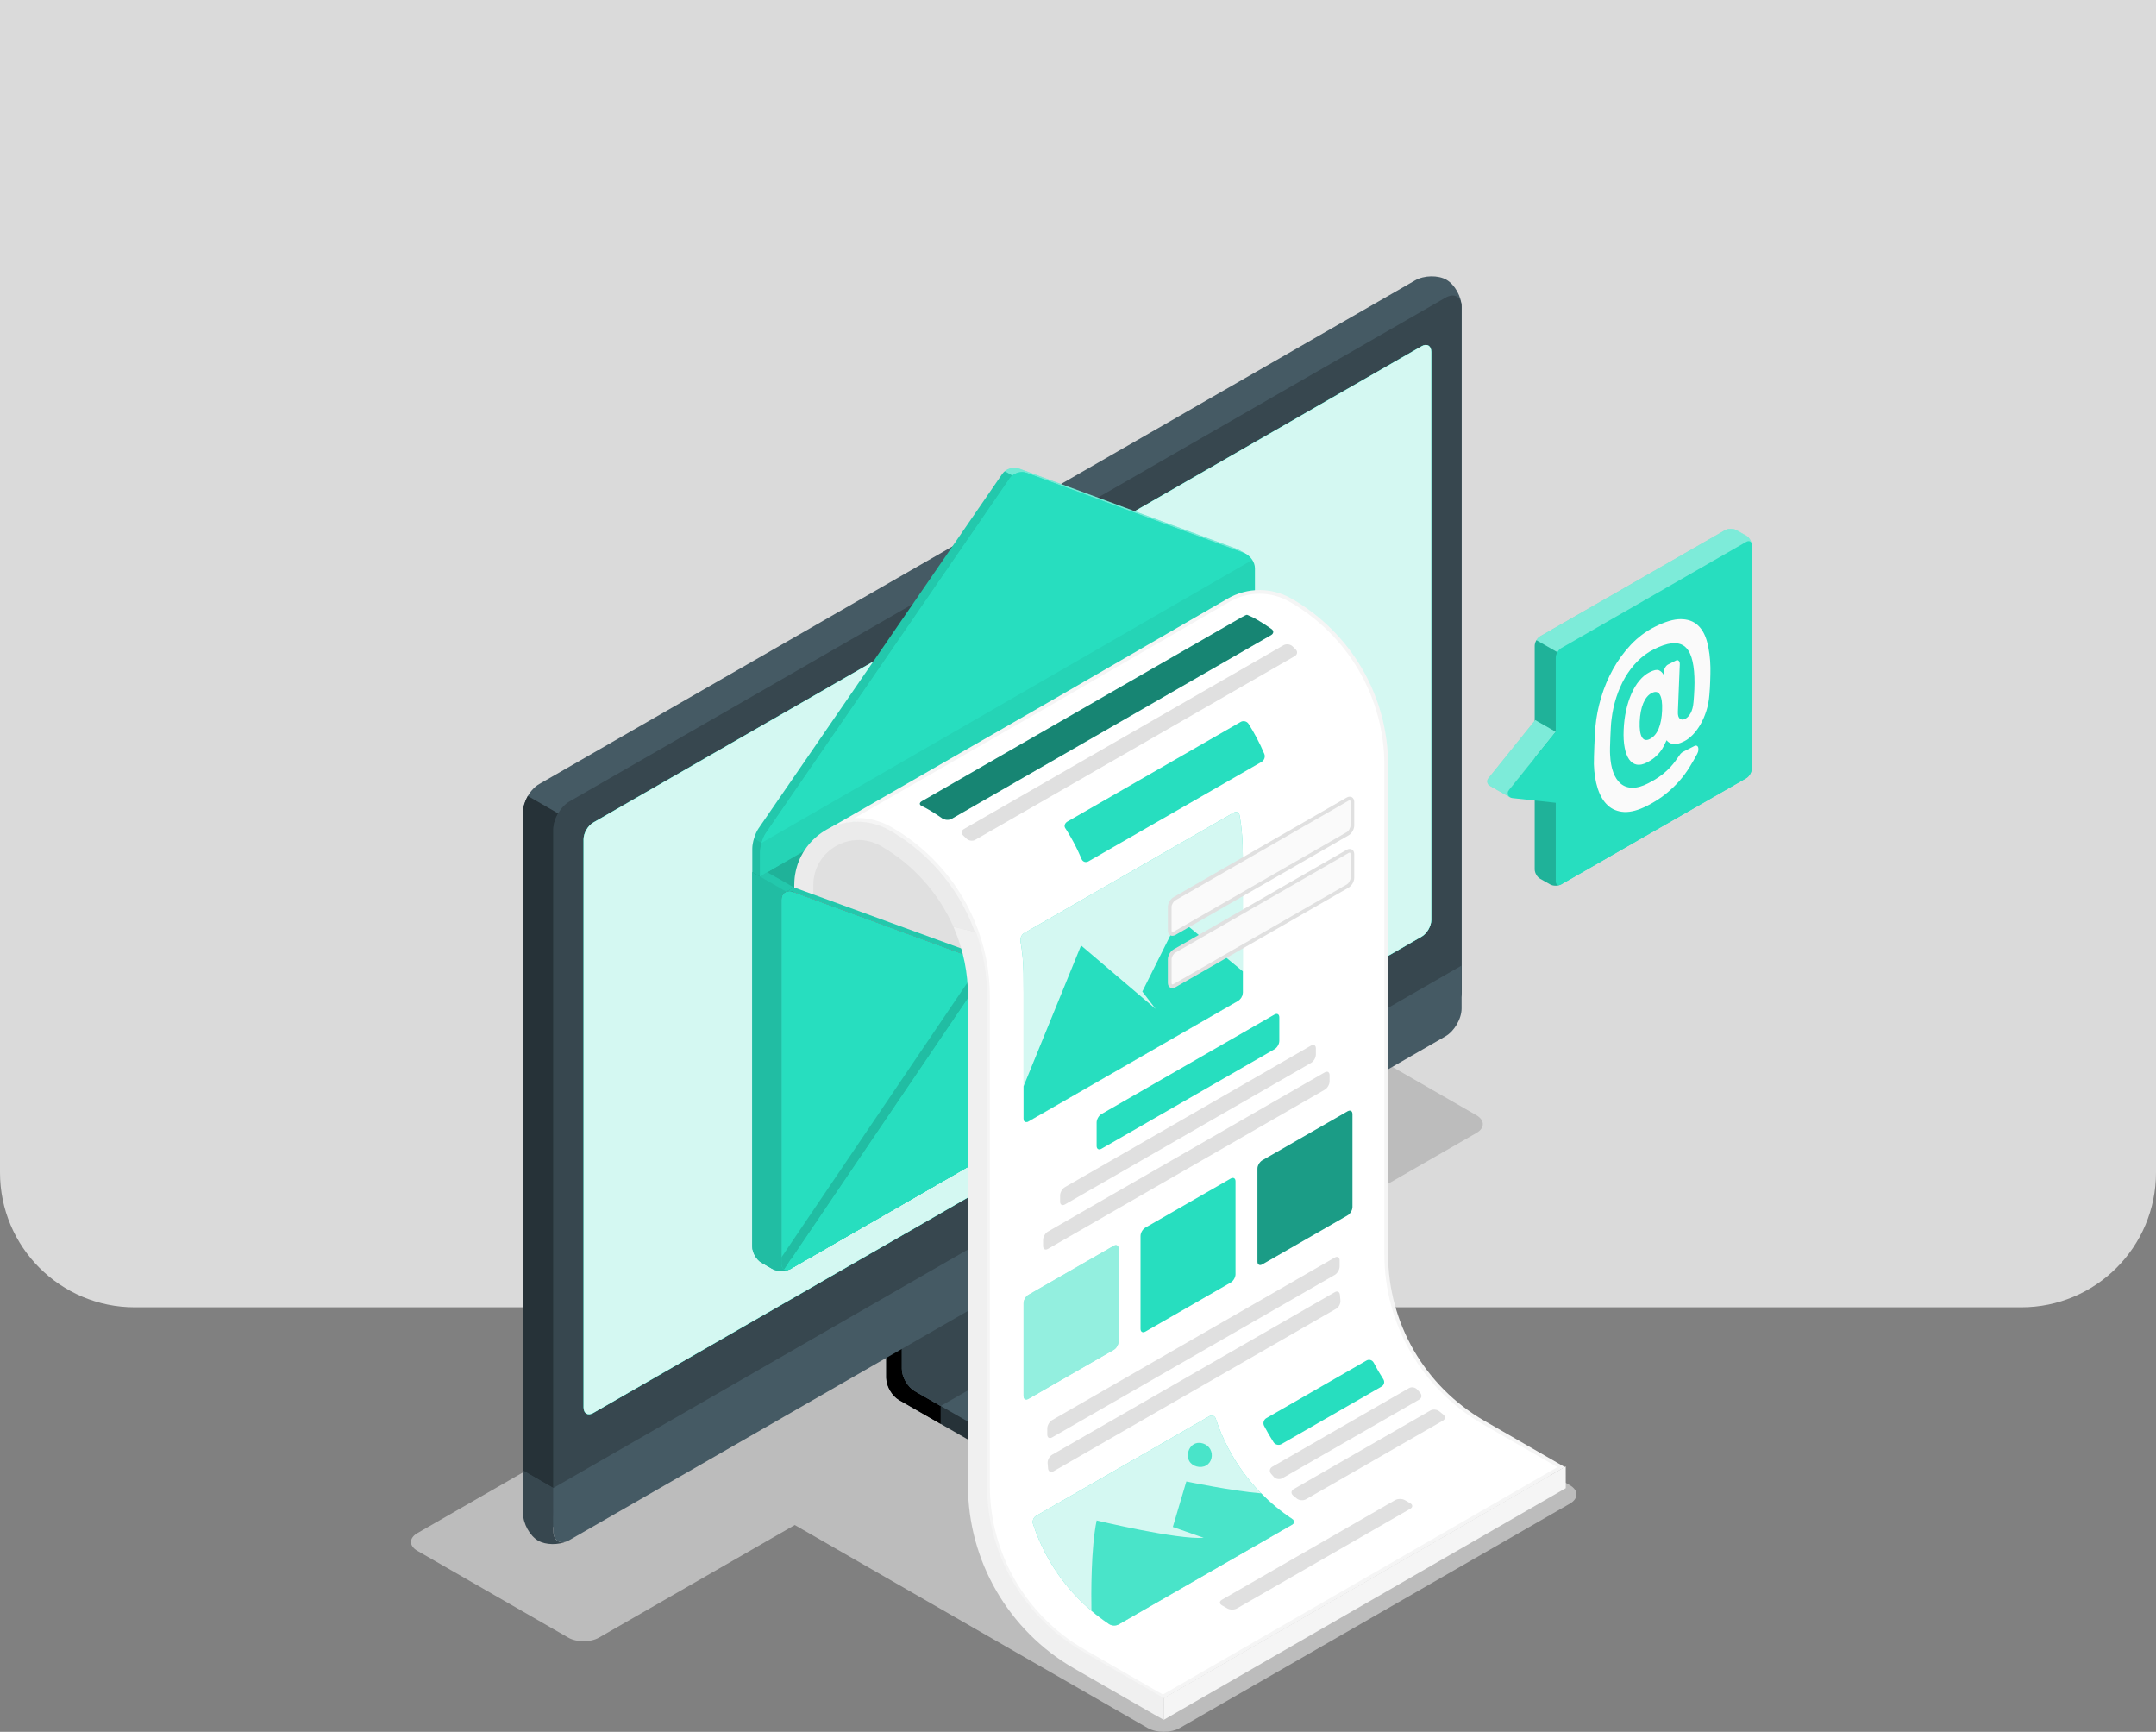 <svg width="320" height="257" viewBox="0 0 320 257" fill="none" xmlns="http://www.w3.org/2000/svg">
<rect x="0" y="0" width="320" height="257" fill="#808080" stroke="none"/>
<path d="M0 0H320V174C320 185.046 311.046 194 300 194H20C8.954 194 0 185.046 0 174V0Z" fill="#DADADA"/>
<g clip-path="url(#clip0_31_2)">
<path d="M170.339 256.429L116.928 225.716C115.612 224.959 115.612 223.73 116.928 222.972L174.818 189.686C176.135 188.928 178.272 188.928 179.589 189.686L233 220.399C234.317 221.156 234.317 222.385 233 223.142L175.11 256.429C173.794 257.187 171.656 257.187 170.339 256.429Z" fill="#BCBCBC"/>
<path d="M84.337 243.015L61.948 230.138C60.686 229.414 60.686 228.234 61.948 227.51L192.177 152.629C193.439 151.905 195.488 151.905 196.75 152.629L219.139 165.501C220.401 166.225 220.401 167.405 219.139 168.129L88.909 243.015C87.648 243.739 85.598 243.739 84.337 243.015Z" fill="#BCBCBC"/>
<path d="M164.814 217.519L184.063 206.436C186.046 205.295 187.037 203.802 187.037 202.305C187.037 200.807 187.049 199.638 187.049 199.638L167.078 188.424C166.02 187.815 165.161 186.333 165.161 185.121V164.672L131.544 184.018V204.466C131.544 205.684 132.404 207.16 133.461 207.769L150.452 217.519C154.413 219.801 160.847 219.801 164.814 217.519Z" fill="#263238"/>
<path d="M139.609 208.647V211.303L133.45 207.764C132.398 207.16 131.539 205.684 131.539 204.461V184.018L137.946 180.336C138.078 181.955 138.221 183.628 138.353 185.263L133.863 187.853V203.133C133.863 204.357 134.717 205.832 135.775 206.436L139.609 208.647Z" fill="black"/>
<path d="M133.858 203.133C133.858 204.351 134.717 205.827 135.775 206.436L150.44 214.847C154.407 217.129 160.842 217.129 164.814 214.847L184.068 203.764C188.035 201.482 188.035 197.784 184.068 195.501L169.392 187.079C168.334 186.47 167.475 184.989 167.475 183.777V168.496L133.858 187.842V203.133Z" fill="#455A64"/>
<path d="M173.298 189.34L169.397 187.096C168.339 186.487 167.48 185.005 167.48 183.793V168.513L133.863 187.858V203.139C133.863 204.357 134.723 205.832 135.781 206.441L139.615 208.647L173.298 189.34Z" fill="#37474F"/>
<path d="M187.043 199.638C187.043 199.638 187.043 200.807 187.043 202.305C187.043 203.802 186.046 205.289 184.068 206.436L164.819 217.513C162.919 218.616 160.45 219.165 157.96 219.209V216.553C160.45 216.52 162.919 215.95 164.819 214.858L184.068 203.769C186.046 202.634 187.043 201.136 187.043 199.638Z" fill="#37474F"/>
<path d="M79.88 226.089C81.119 226.802 83.196 226.764 84.524 226.001C101.051 216.498 198.012 160.749 214.539 151.247C215.861 150.484 216.935 148.635 216.935 147.115V45.559C216.935 44.039 215.927 42.229 214.688 41.516C213.448 40.803 211.371 40.841 210.043 41.603L80.028 116.352C78.706 117.115 77.632 118.964 77.632 120.484V222.045C77.632 223.565 78.64 225.376 79.88 226.089Z" fill="#455A64"/>
<path d="M84.524 226.001L214.539 151.247C215.861 150.484 216.935 148.635 216.935 147.115V45.554C216.935 44.034 215.861 43.414 214.539 44.177L84.524 118.931C83.202 119.694 82.127 121.543 82.127 123.062V224.624C82.127 226.144 83.202 226.758 84.524 226.001Z" fill="#37474F"/>
<path d="M84.171 228.722C82.844 229.304 81.009 229.282 79.88 228.635C78.64 227.916 77.632 226.111 77.632 224.58V218.227L82.122 220.816V227.17C82.122 228.558 83.009 229.183 84.171 228.722Z" fill="#37474F"/>
<path d="M82.122 220.816L82.127 227.164C82.127 228.684 83.202 229.304 84.524 228.541L214.539 153.787C215.861 153.024 216.935 151.175 216.935 149.656V143.286L82.122 220.816Z" fill="#455A64"/>
<path d="M86.617 208.85V124.544C86.617 123.633 87.262 122.519 88.055 122.064L210.996 51.38C211.79 50.925 212.434 51.293 212.434 52.209L212.44 136.515C212.44 137.426 211.795 138.54 211.002 138.995L88.055 209.679C87.262 210.134 86.617 209.766 86.617 208.85Z" fill="#27DEBF"/>
<path d="M86.617 208.85V124.544C86.617 123.633 87.262 122.519 88.055 122.064L210.996 51.38C211.79 50.925 212.434 51.293 212.434 52.209L212.44 136.515C212.44 137.426 211.795 138.54 211.002 138.995L88.055 209.679C87.262 210.134 86.617 209.766 86.617 208.85Z" fill="#27DEBF"/>
<path opacity="0.8" d="M86.617 208.85V124.544C86.617 123.633 87.262 122.519 88.055 122.064L210.996 51.38C211.79 50.925 212.434 51.293 212.434 52.209L212.44 136.515C212.44 137.426 211.795 138.54 211.002 138.995L88.055 209.679C87.262 210.134 86.617 209.766 86.617 208.85Z" fill="white"/>
<path d="M149.526 184.424C148.43 185.055 147.543 186.586 147.543 187.842C147.543 189.098 148.43 189.609 149.526 188.983C150.622 188.352 151.509 186.822 151.509 185.565C151.509 184.303 150.622 183.798 149.526 184.424Z" fill="#27DEBF"/>
<path d="M82.833 120.703C82.403 121.455 82.138 122.3 82.127 123.062V220.816L77.638 218.227V120.478C77.638 119.716 77.913 118.871 78.343 118.119L82.833 120.703Z" fill="#263238"/>
<path d="M111.656 129.427L185.137 87.175L188.079 88.865C188.839 89.304 189.461 90.374 189.461 91.251V145.233C189.461 146.106 188.839 147.181 188.079 147.62L117.364 188.281C116.603 188.72 115.358 188.72 114.598 188.281L113.039 187.387C112.279 186.948 111.656 185.878 111.656 185V129.427Z" fill="#27DEBF"/>
<path opacity="0.2" d="M111.656 129.427L185.137 87.175L188.079 88.865C188.839 89.304 189.461 90.374 189.461 91.251V145.233C189.461 146.106 188.839 147.181 188.079 147.62L117.364 188.281C116.603 188.72 115.358 188.72 114.598 188.281L113.039 187.387C112.279 186.948 111.656 185.878 111.656 185V129.427Z" fill="black"/>
<path d="M184.735 82.429L185.038 82.264L183.897 81.606C183.798 81.551 183.699 81.502 183.594 81.463L151.25 69.53C150.396 69.212 149.283 69.569 148.766 70.315L112.593 122.925C112.075 123.677 111.662 125.021 111.662 125.926C111.662 127.43 111.662 129.421 111.662 129.421L112.786 130.069L185.148 87.169V83.674C185.137 83.257 184.982 82.813 184.735 82.429Z" fill="#27DEBF"/>
<path opacity="0.1" d="M150.264 70.567C150.121 70.677 149.994 70.814 149.889 70.962L113.711 123.573C113.447 123.962 113.204 124.511 113.039 125.076L111.915 124.428C111.998 124.154 112.097 123.885 112.207 123.633C112.213 123.622 112.213 123.616 112.218 123.611C112.268 123.501 112.317 123.397 112.372 123.293C112.383 123.276 112.389 123.26 112.4 123.243C112.461 123.128 112.527 123.018 112.593 122.925L148.766 70.315C148.821 70.232 148.881 70.166 148.947 70.095C149.008 70.035 149.074 69.975 149.14 69.92L150.264 70.567Z" fill="black"/>
<path opacity="0.35" d="M185.021 82.259C184.922 82.198 184.817 82.149 184.713 82.111L152.369 70.172C151.685 69.92 150.837 70.095 150.264 70.567L149.14 69.92C149.719 69.453 150.562 69.272 151.25 69.525L183.589 81.458C183.693 81.496 183.792 81.546 183.892 81.606L185.021 82.259Z" fill="white"/>
<path d="M112.394 123.243C112.455 123.128 112.521 123.024 112.587 122.925C112.521 123.024 112.461 123.128 112.394 123.243Z" fill="#27DEBF"/>
<path d="M148.947 70.095C149.008 70.035 149.074 69.975 149.14 69.92C149.074 69.98 149.008 70.035 148.947 70.095Z" fill="#27DEBF"/>
<path d="M111.91 124.434C111.992 124.16 112.091 123.885 112.202 123.638C112.097 123.885 111.998 124.154 111.91 124.434Z" fill="#27DEBF"/>
<path d="M112.218 123.611C112.268 123.501 112.317 123.397 112.372 123.298C112.317 123.397 112.262 123.501 112.218 123.611Z" fill="#27DEBF"/>
<path opacity="0.2" d="M112.207 123.633C112.213 123.628 112.213 123.617 112.218 123.611C112.213 123.617 112.207 123.628 112.207 123.633Z" fill="black"/>
<path opacity="0.2" d="M112.372 123.298C112.383 123.282 112.389 123.26 112.4 123.243C112.389 123.26 112.378 123.282 112.372 123.298Z" fill="black"/>
<path d="M149.884 70.962L113.711 123.573C113.193 124.324 112.78 125.668 112.78 126.574C112.78 128.077 112.78 130.069 112.78 130.069L186.261 87.817V84.327C186.261 83.416 185.566 82.424 184.713 82.111L152.374 70.177C151.515 69.859 150.402 70.216 149.884 70.962Z" fill="#27DEBF"/>
<path opacity="0.05" d="M186.261 84.327C186.261 83.91 186.112 83.477 185.869 83.098L113.039 125.076C113.039 125.076 113.034 125.081 113.034 125.087C112.879 125.608 112.78 126.14 112.78 126.574C112.78 128.077 112.78 130.069 112.78 130.069L186.261 87.817V84.327Z" fill="black"/>
<path d="M144.248 136.729C145.714 140.18 146.501 143.928 146.501 147.801V149.935L119.055 164.173V164.179H119.049V157.562L119.055 131.347C119.055 130.705 119.127 130.074 119.27 129.465C119.27 129.465 119.27 129.465 119.27 129.46C119.325 129.218 119.397 128.982 119.468 128.746C119.507 128.631 119.551 128.51 119.589 128.395C119.716 128.05 119.876 127.709 120.052 127.386C120.344 126.843 120.702 126.332 121.11 125.871C121.226 125.734 121.352 125.603 121.479 125.476C121.611 125.35 121.743 125.224 121.881 125.103C122.294 124.736 122.746 124.418 123.236 124.132C125.853 122.623 128.982 122.623 131.605 124.132C131.605 124.132 132.09 123.935 132.982 123.595C137.042 126.107 140.342 129.553 142.667 133.553C143.257 134.579 143.785 135.638 144.248 136.729Z" fill="#E0E0E0"/>
<path d="M232.394 220.838L172.73 255.217V251.991L232.388 217.607L232.394 220.838Z" fill="#F5F5F5"/>
<path d="M144.248 136.729C143.785 135.638 143.257 134.579 142.667 133.553C142.232 132.801 141.764 132.071 141.257 131.363C141.119 131.166 140.976 130.968 140.827 130.776C140.695 130.595 140.563 130.42 140.425 130.25C140.309 130.102 140.193 129.953 140.072 129.811C140.034 129.761 139.995 129.712 139.957 129.668C139.808 129.493 139.659 129.317 139.505 129.141C139.439 129.059 139.373 128.982 139.295 128.906C139.18 128.768 139.053 128.631 138.932 128.5C138.656 128.198 138.37 127.901 138.078 127.622C137.913 127.452 137.747 127.287 137.577 127.133C137.527 127.078 137.477 127.035 137.428 126.991C137.274 126.848 137.119 126.705 136.965 126.568C136.783 126.404 136.601 126.245 136.414 126.091C136.26 125.959 136.111 125.833 135.951 125.707C135.88 125.641 135.803 125.581 135.72 125.52C135.544 125.378 135.362 125.24 135.18 125.103C134.949 124.922 134.712 124.752 134.469 124.582C134.227 124.407 133.979 124.236 133.731 124.077C133.483 123.913 133.235 123.754 132.982 123.595C132.932 123.562 132.888 123.534 132.839 123.507C132.624 123.375 132.409 123.249 132.194 123.123C132.001 123.013 131.803 122.909 131.61 122.815C131.269 122.651 130.927 122.508 130.58 122.382C130.194 122.245 129.798 122.135 129.412 122.047C129.28 122.02 129.153 121.992 129.021 121.971C128.492 121.883 127.969 121.839 127.445 121.839C127.302 121.839 127.164 121.844 127.021 121.85C126.812 121.855 126.602 121.872 126.399 121.899C126.283 121.91 126.167 121.927 126.052 121.943C125.98 121.949 125.903 121.96 125.826 121.976C125.738 121.987 125.655 122.003 125.567 122.025C125.556 122.025 125.545 122.025 125.534 122.031C125.407 122.058 125.275 122.091 125.148 122.119C125.049 122.141 124.955 122.168 124.856 122.201C124.806 122.212 124.757 122.228 124.707 122.245C124.603 122.272 124.498 122.305 124.393 122.344C124.112 122.431 123.837 122.541 123.567 122.662C123.402 122.733 123.236 122.815 123.071 122.898C123.022 122.92 122.972 122.942 122.928 122.975C122.84 123.018 122.746 123.068 122.658 123.123C122.57 123.172 122.487 123.232 122.399 123.282C122.085 123.468 121.776 123.688 121.485 123.913C121.473 123.935 121.451 123.94 121.44 123.951C121.292 124.072 121.143 124.193 120.994 124.33C120.994 124.33 120.994 124.33 120.989 124.335C120.884 124.428 120.779 124.527 120.68 124.626C120.62 124.681 120.564 124.741 120.509 124.796C120.239 125.076 119.981 125.383 119.744 125.696C119.644 125.828 119.551 125.959 119.463 126.096C119.352 126.256 119.253 126.415 119.154 126.585C119.154 126.59 119.149 126.596 119.149 126.607C119.049 126.766 118.961 126.93 118.879 127.1C118.763 127.325 118.658 127.55 118.565 127.792C118.521 127.901 118.471 128.017 118.432 128.137C118.41 128.187 118.394 128.242 118.377 128.291C118.317 128.467 118.267 128.642 118.218 128.823C118.168 128.993 118.124 129.174 118.091 129.35C118.091 129.355 118.085 129.366 118.091 129.372C118.063 129.487 118.036 129.608 118.019 129.734C118.008 129.778 118.003 129.827 117.997 129.871C117.981 129.992 117.959 130.107 117.948 130.222C117.931 130.376 117.915 130.535 117.909 130.694C117.893 130.914 117.887 131.128 117.887 131.353L117.876 157.562H120.708L120.713 131.353C120.713 128.933 121.964 126.766 124.068 125.559C126.167 124.352 128.674 124.352 130.778 125.564C135.511 128.28 139.312 132.521 141.516 137.536L144.876 138.331C144.678 137.794 144.469 137.256 144.248 136.729Z" fill="#EBEBEB"/>
<path d="M187.594 145.952C187.572 145.991 187.55 146.024 187.517 146.062L156.897 136.395C154.49 135.33 151.674 136.197 150.281 138.425L117.545 186.882L116.333 187.579L116.322 187.584C115.953 187.787 115.628 187.815 115.386 187.688L149.052 137.744C150.451 135.517 153.272 134.65 155.674 135.709L187.594 145.952Z" fill="#27DEBF"/>
<path opacity="0.4" d="M147.267 143.176L147.344 143.11L117.545 186.876L116.333 187.573L116.322 187.579C115.959 187.782 115.628 187.804 115.386 187.683L146.088 142.474L147.267 143.176Z" fill="white"/>
<path opacity="0.4" d="M187.599 145.952C187.577 145.991 187.555 146.024 187.522 146.062L156.897 136.389C154.495 135.325 151.68 136.192 150.281 138.419L149.069 137.717C150.468 135.5 153.278 134.644 155.68 135.698L187.599 145.952Z" fill="white"/>
<path d="M189.434 90.906H189.428C189.362 90.511 189.153 90.401 188.883 90.587C188.778 90.659 188.657 90.779 188.53 90.95L188.376 91.163L158.159 136.916L153.647 143.176C153.14 143.889 152.027 144.301 151.162 144.103L147.267 143.182L117.534 132.28C117.32 132.23 117.116 132.225 116.928 132.258C116.851 132.274 116.774 132.296 116.703 132.329L117.821 131.682L146.325 142.084L150.077 143.417C150.936 143.62 152.049 143.209 152.561 142.49L157.073 136.236L187.44 90.269C187.539 90.132 187.66 90.033 187.781 89.957L185.153 88.448L186.255 87.817L188.073 88.859C188.74 89.249 189.296 90.11 189.434 90.906Z" fill="#27DEBF"/>
<path opacity="0.4" d="M158.159 136.91L153.647 143.171C153.14 143.884 152.027 144.295 151.162 144.098L147.267 143.176L147.344 143.11L147.532 142.814L150.082 143.417C150.942 143.62 152.055 143.209 152.567 142.49L157.035 136.301L158.159 136.91Z" fill="white"/>
<path opacity="0.1" d="M188.079 88.859L186.261 87.817L185.159 88.448L187.787 89.957L187.792 89.962H187.787C187.654 90.044 187.539 90.148 187.445 90.275L157.079 136.236L157.035 136.296V136.301L158.159 136.91L188.376 91.158L188.53 90.944C188.657 90.774 188.778 90.653 188.883 90.582C189.153 90.395 189.362 90.505 189.428 90.9H189.434C189.296 90.105 188.74 89.243 188.079 88.859Z" fill="black"/>
<path d="M118.14 133.158L111.656 129.427V185C111.656 185.872 112.279 186.948 113.039 187.387L114.598 188.281C115.358 188.72 116.603 188.72 117.364 188.281L118.14 187.831V133.158Z" fill="#27DEBF"/>
<path opacity="0.15" d="M118.14 133.158L111.656 129.427V185C111.656 185.872 112.279 186.948 113.039 187.387L114.598 188.281C115.358 188.72 116.603 188.72 117.364 188.281L118.14 187.831V133.158Z" fill="black"/>
<path d="M188.376 91.163V144.559C188.376 145.009 188.216 145.513 187.946 145.952C187.732 146.314 187.451 146.638 187.137 146.852L187.087 146.885C187.054 146.907 187.026 146.929 186.993 146.945L116.278 187.601L116.267 187.606C116.174 187.661 116.086 187.705 115.997 187.732C115.986 187.656 115.981 187.573 115.981 187.485V133.498C115.981 132.625 116.67 132.077 117.534 132.28L147.267 143.182L151.162 144.103C152.027 144.301 153.14 143.889 153.647 143.176L158.159 136.916L188.376 91.163Z" fill="#455A64"/>
<path d="M189.461 91.251V145.233C189.461 145.689 189.296 146.188 189.032 146.627C188.811 146.989 188.536 147.313 188.222 147.532L188.167 147.56C188.134 147.582 188.112 147.604 188.079 147.62L117.364 188.275L117.353 188.281C116.984 188.489 116.653 188.517 116.411 188.391C116.196 188.281 116.047 188.056 115.997 187.732C115.986 187.655 115.981 187.573 115.981 187.485V133.498C115.981 132.625 116.67 132.077 117.534 132.28L147.267 143.182L151.162 144.103C152.027 144.301 153.14 143.889 153.647 143.176L158.159 136.916L188.376 91.163L188.53 90.95C189.043 90.242 189.461 90.374 189.461 91.251Z" fill="#27DEBF"/>
<path d="M188.079 147.62C188.112 147.604 188.139 147.582 188.167 147.56L188.222 147.527C188.536 147.307 188.811 146.984 189.032 146.627C189.291 146.194 189.456 145.7 189.461 145.255L158.164 136.91L179.126 152.767L188.079 147.62Z" fill="#27DEBF"/>
<path opacity="0.2" d="M188.079 147.62C188.112 147.604 188.139 147.582 188.167 147.56L188.222 147.527C188.536 147.307 188.811 146.984 189.032 146.627C189.291 146.194 189.456 145.7 189.461 145.255L158.164 136.91L179.126 152.767L188.079 147.62Z" fill="black"/>
<path d="M115.981 187.48C115.981 187.935 116.146 188.248 116.411 188.385C116.653 188.511 116.984 188.484 117.353 188.281L117.364 188.275L141.708 174.279L147.267 143.176L115.975 186.586V187.48H115.981Z" fill="#27DEBF"/>
<path opacity="0.15" d="M150.27 138.414L116.411 188.385C116.146 188.248 115.981 187.935 115.981 187.48V186.586L149.058 137.733C149.058 137.728 149.063 137.722 149.069 137.717L150.27 138.414Z" fill="black"/>
<path d="M189.032 146.627C188.811 146.989 188.536 147.313 188.222 147.527L188.167 147.56L117.364 188.275L117.353 188.281C116.984 188.489 116.653 188.517 116.411 188.385L150.275 138.403C151.68 136.17 154.512 135.303 156.93 136.367L189.032 146.627Z" fill="#27DEBF"/>
<path d="M189.032 146.627C188.817 146.989 188.536 147.313 188.222 147.527L188.172 147.56L117.364 188.275L117.353 188.281C116.989 188.484 116.658 188.511 116.411 188.385L117.353 186.893L186.938 146.874L186.993 146.841C187.274 146.644 187.528 146.364 187.726 146.051L189.032 146.627Z" fill="#27DEBF"/>
<path opacity="0.15" d="M111.915 124.428L113.039 125.076C112.879 125.603 112.78 126.14 112.78 126.579C112.78 128.083 112.78 130.069 112.78 130.069L111.656 129.421C111.656 129.421 111.656 127.43 111.656 125.926C111.656 125.493 111.755 124.955 111.915 124.428Z" fill="black"/>
<path d="M117.826 131.682L116.703 132.329L115.568 131.676L112.775 130.074L113.86 129.432L117.826 131.682Z" fill="#27DEBF"/>
<path opacity="0.1" d="M117.876 131.704L113.865 129.432L112.78 130.074L115.573 131.676L116.708 132.329L116.719 132.324C116.785 132.296 116.857 132.274 116.934 132.258C117.121 132.225 117.325 132.23 117.54 132.28L119.799 133.108L145.752 142.622L146.16 142.024L117.876 131.704Z" fill="black"/>
<path d="M160.809 245.001C152.071 239.981 146.639 230.615 146.639 220.564V147.905C146.639 144.043 145.873 140.285 144.369 136.729C143.907 135.637 143.367 134.557 142.772 133.52C140.238 129.152 136.579 125.509 132.194 122.991C130.668 122.113 129.021 121.663 127.302 121.663C126.707 121.663 126.112 121.718 125.523 121.828L130.178 119.156L156.39 104.084L182.255 89.117L182.338 89.068C183.748 88.256 185.346 87.828 186.96 87.828C188.58 87.828 190.134 88.25 191.577 89.079C195.874 91.548 199.466 95.119 201.951 99.41C204.435 103.695 205.746 108.572 205.746 113.521V186.174C205.746 196.418 211.283 205.964 220.191 211.094L231.7 217.716L172.593 251.782L160.809 245.001Z" fill="white"/>
<path d="M186.96 87.559V88.108C188.53 88.108 190.04 88.513 191.439 89.32C195.698 91.767 199.251 95.306 201.714 99.552C204.171 103.794 205.471 108.627 205.471 113.527V186.174C205.471 196.516 211.057 206.156 220.053 211.33L231.154 217.716L172.598 251.464L160.952 244.765C152.297 239.794 146.92 230.522 146.92 220.564V147.905C146.92 144.01 146.149 140.213 144.628 136.625C144.16 135.522 143.62 134.436 143.014 133.383C140.452 128.971 136.761 125.301 132.337 122.755C130.767 121.85 129.076 121.394 127.308 121.394C127.148 121.394 126.983 121.4 126.823 121.405L130.316 119.397L156.528 104.326L182.404 89.353L182.465 89.315C183.837 88.525 185.39 88.108 186.955 88.108V87.559M186.96 87.559C185.269 87.559 183.627 88.014 182.195 88.837L182.118 88.887L156.252 103.848L130.04 118.92L122.939 123.002C124.278 122.316 125.771 121.943 127.308 121.943C128.894 121.943 130.525 122.349 132.062 123.232C136.491 125.778 140.067 129.399 142.535 133.657C143.13 134.688 143.659 135.742 144.121 136.839C145.581 140.29 146.369 144.037 146.369 147.905V220.564C146.369 230.741 151.823 240.151 160.676 245.237L172.598 252.095L232.256 217.711L220.334 210.853C211.481 205.761 206.027 196.352 206.027 186.174V113.521C206.027 108.435 204.667 103.536 202.193 99.273C199.719 95.01 196.144 91.383 191.72 88.843C190.178 87.959 188.547 87.559 186.96 87.559Z" fill="#F5F5F5"/>
<path d="M172.73 251.991L160.809 245.133C151.955 240.047 146.501 230.637 146.501 220.46V147.801C146.501 144.52 145.934 141.327 144.871 138.331L141.51 137.536C141.571 137.673 141.631 137.816 141.686 137.953C143.003 141.102 143.67 144.411 143.67 147.801V220.46C143.67 231.603 149.691 241.994 159.387 247.574L171.331 254.438L172.725 255.217L172.73 251.991Z" fill="#F0F0F0"/>
<path d="M161.547 127.825L187.247 113.06C187.643 112.835 187.831 112.303 187.654 111.886C187.302 111.047 186.911 110.218 186.481 109.417C186.117 108.731 185.726 108.062 185.308 107.409C185.06 107.025 184.531 106.904 184.14 107.135L158.44 121.91C158.043 122.135 157.894 122.574 158.104 122.887C158.225 123.079 158.346 123.265 158.467 123.457C159.068 124.439 159.613 125.449 160.092 126.491C160.241 126.815 160.39 127.144 160.528 127.479C160.698 127.891 161.15 128.055 161.547 127.825Z" fill="#27DEBF"/>
<path d="M144.749 124.631L192.172 97.369C192.569 97.144 192.635 96.689 192.31 96.37C192.15 96.211 191.99 96.052 191.825 95.898C191.494 95.586 190.899 95.525 190.503 95.75L143.075 123.018C142.678 123.243 142.634 123.677 142.965 123.99C143.13 124.143 143.29 124.297 143.449 124.456C143.78 124.774 144.353 124.856 144.749 124.631Z" fill="#E0E0E0"/>
<path d="M139.846 121.433C139.543 121.219 139.24 121.01 138.926 120.813C138.458 120.506 137.979 120.22 137.488 119.946C137.263 119.82 137.037 119.705 136.811 119.6C136.431 119.425 136.431 119.123 136.822 118.898L184.272 91.613C184.668 91.388 185.032 91.218 185.087 91.24C185.12 91.251 185.153 91.268 185.186 91.279C185.649 91.465 186.106 91.69 186.558 91.954C187.302 92.387 188.018 92.848 188.712 93.342C189.081 93.605 189.059 94.011 188.663 94.242L141.235 121.515C140.832 121.735 140.221 121.691 139.846 121.433Z" fill="#27DEBF"/>
<path opacity="0.4" d="M139.846 121.433C139.543 121.219 139.24 121.01 138.926 120.813C138.458 120.506 137.979 120.22 137.488 119.946C137.263 119.82 137.037 119.705 136.811 119.6C136.431 119.425 136.431 119.123 136.822 118.898L184.272 91.613C184.668 91.388 185.032 91.218 185.087 91.24C185.12 91.251 185.153 91.268 185.186 91.279C185.649 91.465 186.106 91.69 186.558 91.954C187.302 92.387 188.018 92.848 188.712 93.342C189.081 93.605 189.059 94.011 188.663 94.242L141.235 121.515C140.832 121.735 140.221 121.691 139.846 121.433Z" fill="black"/>
<path d="M184.459 147.296V126.991C184.459 126.332 184.426 124.615 184.354 123.973C184.283 122.969 184.156 121.971 183.98 120.988C183.897 120.539 183.5 120.363 183.109 120.593L152.021 138.463C151.625 138.688 151.382 139.237 151.465 139.681C151.74 141.223 151.895 142.797 151.911 144.4C151.922 144.493 151.928 147.253 151.928 147.346V166.006C151.928 166.461 152.247 166.642 152.644 166.417L183.754 148.531C184.14 148.3 184.459 147.746 184.459 147.296Z" fill="#27DEBF"/>
<path opacity="0.8" d="M184.459 147.296V126.991C184.459 126.332 184.426 124.615 184.354 123.973C184.283 122.969 184.156 121.971 183.98 120.988C183.897 120.539 183.5 120.363 183.109 120.593L152.021 138.463C151.625 138.688 151.382 139.237 151.465 139.681C151.74 141.223 151.895 142.797 151.911 144.4C151.922 144.493 151.928 147.253 151.928 147.346V166.006C151.928 166.461 152.247 166.642 152.644 166.417L183.754 148.531C184.14 148.3 184.459 147.746 184.459 147.296Z" fill="white"/>
<path d="M174.961 136.301L169.546 147.143L171.518 149.716L160.456 140.307L151.922 161.199V166C151.922 166.455 152.242 166.637 152.638 166.412L183.748 148.525C184.145 148.3 184.465 147.746 184.465 147.291V144.147L174.961 136.301Z" fill="#27DEBF"/>
<path d="M163.48 165.325L189.164 150.555C189.561 150.33 189.88 150.512 189.88 150.967V154.467C189.88 154.923 189.561 155.477 189.164 155.702L163.48 170.472C163.084 170.697 162.764 170.516 162.764 170.06V166.56C162.77 166.104 163.089 165.55 163.48 165.325Z" fill="#27DEBF"/>
<path d="M158.06 176.167L194.59 155.159C194.987 154.934 195.307 155.115 195.307 155.57V156.497C195.307 156.953 194.987 157.507 194.59 157.732L158.06 178.74C157.663 178.965 157.343 178.784 157.343 178.328V177.401C157.343 176.946 157.663 176.392 158.06 176.167Z" fill="#E0E0E0"/>
<path d="M155.536 182.761L196.623 159.136C197.02 158.911 197.339 159.093 197.339 159.548V160.475C197.339 160.93 197.02 161.485 196.623 161.71L155.536 185.335C155.14 185.56 154.82 185.379 154.82 184.923V183.996C154.82 183.541 155.14 182.986 155.536 182.761Z" fill="#E0E0E0"/>
<path d="M152.638 192.154L165.304 184.874C165.701 184.649 166.02 184.83 166.02 185.285V199.073C166.02 199.528 165.701 200.083 165.304 200.307L152.638 207.588C152.242 207.813 151.922 207.632 151.922 207.177V193.389C151.922 192.934 152.247 192.379 152.638 192.154Z" fill="#27DEBF"/>
<path opacity="0.5" d="M152.638 192.154L165.304 184.874C165.701 184.649 166.02 184.83 166.02 185.285V199.073C166.02 199.528 165.701 200.083 165.304 200.307L152.638 207.588C152.242 207.813 151.922 207.632 151.922 207.177V193.389C151.922 192.934 152.247 192.379 152.638 192.154Z" fill="white"/>
<path d="M169.998 182.174L182.663 174.894C183.06 174.669 183.379 174.85 183.379 175.305V189.093C183.379 189.548 183.06 190.103 182.663 190.327L169.998 197.608C169.601 197.833 169.281 197.652 169.281 197.197V183.409C169.281 182.954 169.601 182.399 169.998 182.174Z" fill="#27DEBF"/>
<path d="M187.351 172.194L200.017 164.914C200.414 164.689 200.733 164.87 200.733 165.325V179.113C200.733 179.568 200.414 180.122 200.017 180.347L187.351 187.628C186.955 187.853 186.635 187.672 186.635 187.217V173.429C186.635 172.973 186.955 172.425 187.351 172.194Z" fill="#27DEBF"/>
<path opacity="0.3" d="M187.351 172.194L200.017 164.914C200.414 164.689 200.733 164.87 200.733 165.325V179.113C200.733 179.568 200.414 180.122 200.017 180.347L187.351 187.628C186.955 187.853 186.635 187.672 186.635 187.217V173.429C186.635 172.973 186.955 172.425 187.351 172.194Z" fill="black"/>
<path d="M198.116 189.186L156.159 213.305C155.762 213.53 155.443 213.349 155.443 212.894V211.972C155.443 211.517 155.762 210.962 156.159 210.737L198.116 186.613C198.513 186.388 198.832 186.569 198.832 187.025V187.952C198.832 188.402 198.507 188.956 198.116 189.186Z" fill="#E0E0E0"/>
<path d="M156.363 218.336L198.326 194.206C198.722 193.981 198.992 193.427 198.948 192.977C198.92 192.709 198.898 192.44 198.876 192.165C198.843 191.71 198.513 191.529 198.116 191.754L156.17 215.873C155.773 216.098 155.465 216.652 155.492 217.107C155.509 217.382 155.531 217.656 155.558 217.925C155.602 218.38 155.971 218.561 156.363 218.336Z" fill="#E0E0E0"/>
<path d="M179.49 210.167L153.795 224.942C153.399 225.167 153.184 225.71 153.322 226.138C155.288 232.157 159.238 237.429 164.632 241.018C165.012 241.27 165.646 241.281 166.042 241.051L191.759 226.264C192.155 226.039 192.161 225.661 191.781 225.408C186.376 221.826 182.421 216.553 180.448 210.54C180.311 210.112 179.887 209.942 179.49 210.167Z" fill="#27DEBF"/>
<path opacity="0.8" d="M179.49 210.167L153.795 224.942C153.399 225.167 153.184 225.71 153.322 226.138C155.288 232.157 159.238 237.429 164.632 241.018C165.012 241.27 165.646 241.281 166.042 241.051L191.759 226.264C192.155 226.039 192.161 225.661 191.781 225.408C186.376 221.826 182.421 216.553 180.448 210.54C180.311 210.112 179.887 209.942 179.49 210.167Z" fill="white"/>
<path opacity="0.8" d="M191.781 225.414C190.1 224.3 188.563 223.022 187.181 221.612C182.895 221.261 176.08 219.845 176.08 219.845L174.074 226.599L178.664 228.207C174.769 228.514 162.77 225.633 162.77 225.633C161.91 229.715 161.949 236.716 161.993 239.021C162.83 239.734 163.712 240.403 164.637 241.018C165.017 241.27 165.651 241.281 166.048 241.051L191.764 226.264C192.155 226.045 192.161 225.666 191.781 225.414Z" fill="#27DEBF"/>
<path opacity="0.8" d="M176.515 216.816C176.978 217.639 178.212 217.947 179.033 217.469C179.848 216.998 180.079 215.9 179.644 215.083C179.209 214.265 178.046 213.837 177.204 214.309C176.355 214.786 176.058 215.999 176.515 216.816Z" fill="#27DEBF"/>
<path d="M190.205 214.298L205.052 205.761C205.449 205.536 205.559 205.048 205.311 204.664C204.799 203.874 204.331 203.062 203.895 202.228C203.686 201.822 203.207 201.674 202.81 201.904L187.963 210.441C187.566 210.666 187.407 211.187 187.616 211.588C188.046 212.422 188.519 213.234 189.026 214.024C189.28 214.408 189.809 214.523 190.205 214.298Z" fill="#27DEBF"/>
<path d="M190.343 219.362L210.627 207.703C211.024 207.478 211.085 207.028 210.782 206.688C210.638 206.529 210.501 206.376 210.363 206.216C210.065 205.871 209.515 205.767 209.118 205.997L188.839 217.661C188.442 217.886 188.354 218.358 188.652 218.704C188.789 218.863 188.927 219.022 189.065 219.176C189.373 219.51 189.952 219.593 190.343 219.362Z" fill="#E0E0E0"/>
<path d="M191.924 221.93C192.111 222.084 192.299 222.237 192.486 222.391C192.844 222.676 193.461 222.709 193.852 222.484L214.148 210.825C214.544 210.6 214.566 210.194 214.208 209.909C214.015 209.755 213.823 209.602 213.635 209.443C213.288 209.152 212.688 209.086 212.297 209.316L192.012 220.981C191.621 221.206 191.577 221.634 191.924 221.93Z" fill="#E0E0E0"/>
<path d="M181.357 237.397L207.074 222.61C207.471 222.385 208.11 222.385 208.506 222.61L209.311 223.077C209.707 223.302 209.707 223.675 209.311 223.9L183.594 238.686C183.197 238.911 182.558 238.911 182.162 238.686L181.357 238.22C180.966 237.995 180.966 237.627 181.357 237.397Z" fill="#E0E0E0"/>
<path d="M174.328 133.361L200.011 118.585C200.408 118.36 200.728 118.541 200.728 118.997V122.497C200.728 122.953 200.408 123.507 200.011 123.732L174.328 138.501C173.931 138.726 173.612 138.545 173.612 138.09V134.595C173.612 134.14 173.937 133.586 174.328 133.361Z" fill="#FAFAFA"/>
<path d="M174.008 138.875C173.893 138.875 173.782 138.847 173.683 138.792C173.463 138.666 173.336 138.408 173.336 138.095V134.601C173.336 134.052 173.711 133.404 174.19 133.13L199.874 118.355C200.149 118.196 200.435 118.179 200.656 118.305C200.876 118.432 201.003 118.69 201.003 119.002V122.503C201.003 123.051 200.628 123.699 200.149 123.973L174.466 138.743C174.311 138.825 174.157 138.875 174.008 138.875ZM174.466 133.597C174.157 133.772 173.887 134.238 173.887 134.595V138.09C173.887 138.227 173.926 138.293 173.959 138.315C173.992 138.331 174.074 138.331 174.19 138.266L199.874 123.496C200.182 123.32 200.452 122.854 200.452 122.497V118.997C200.452 118.86 200.413 118.794 200.38 118.772C200.347 118.755 200.265 118.755 200.149 118.821L174.466 133.597Z" fill="#E0E0E0"/>
<path d="M174.328 141.119L200.011 126.343C200.408 126.118 200.728 126.299 200.728 126.755V130.255C200.728 130.711 200.408 131.265 200.011 131.49L174.328 146.259C173.931 146.484 173.612 146.303 173.612 145.848V142.353C173.612 141.903 173.937 141.349 174.328 141.119Z" fill="#FAFAFA"/>
<path d="M174.008 146.633C173.893 146.633 173.782 146.605 173.683 146.55C173.463 146.424 173.336 146.166 173.336 145.853V142.359C173.336 141.81 173.711 141.162 174.19 140.888L199.874 126.113C200.149 125.954 200.435 125.937 200.656 126.063C200.876 126.19 201.003 126.448 201.003 126.76V130.261C201.003 130.809 200.628 131.457 200.149 131.731L174.466 146.501C174.311 146.589 174.157 146.633 174.008 146.633ZM200.336 126.524C200.292 126.524 200.232 126.541 200.155 126.585L174.471 141.36C174.163 141.536 173.893 142.002 173.893 142.359V145.853C173.893 145.991 173.931 146.056 173.964 146.078C173.997 146.095 174.08 146.095 174.196 146.029L199.879 131.259C200.188 131.084 200.458 130.617 200.458 130.261V126.76C200.458 126.623 200.419 126.557 200.386 126.535C200.375 126.524 200.358 126.524 200.336 126.524Z" fill="#E0E0E0"/>
<path d="M256.066 78.66L228.598 94.423C228.152 94.68 227.788 95.306 227.788 95.822V129.015C227.788 129.531 228.152 130.156 228.604 130.409L230.086 131.243C230.537 131.495 231.264 131.495 231.716 131.237L259.185 115.474C259.631 115.217 259.994 114.591 259.994 114.075V80.882C259.994 80.366 259.631 79.741 259.179 79.488L257.697 78.654C257.245 78.402 256.518 78.402 256.066 78.66Z" fill="#27DEBF"/>
<path d="M230.906 130.776V97.583C230.906 97.067 231.27 96.442 231.716 96.184L259.185 80.421C259.631 80.163 259.994 80.371 259.994 80.887V114.081C259.994 114.597 259.631 115.222 259.185 115.48L231.716 131.243C231.27 131.501 230.906 131.292 230.906 130.776Z" fill="#27DEBF"/>
<path opacity="0.2" d="M231.722 131.243C231.286 131.495 230.499 131.501 230.091 131.254L228.609 130.414C228.157 130.162 227.788 129.542 227.788 129.026V95.827C227.788 95.558 227.887 95.262 228.047 94.999L231.149 96.782C231 97.034 230.906 97.319 230.906 97.577V130.771C230.906 131.248 231.242 131.523 231.722 131.243Z" fill="black"/>
<path opacity="0.4" d="M259.989 80.734C259.923 80.328 259.592 80.18 259.185 80.41L231.722 96.178C231.496 96.31 231.292 96.529 231.149 96.782L228.047 94.999C228.196 94.757 228.389 94.549 228.609 94.423L256.077 78.654C256.524 78.396 257.251 78.391 257.708 78.649L259.19 79.483C259.592 79.719 259.928 80.251 259.989 80.734Z" fill="white"/>
<path d="M224.136 118.327C223.623 118.026 221.232 116.676 221.106 116.605C220.731 116.374 220.593 115.826 220.946 115.453L227.86 106.861L230.906 108.6L223.998 117.192C223.662 117.554 223.794 118.081 224.136 118.327Z" fill="#27DEBF"/>
<path opacity="0.4" d="M224.136 118.327C223.623 118.026 221.232 116.676 221.106 116.605C220.731 116.374 220.593 115.826 220.946 115.453L227.86 106.861L230.906 108.6L223.998 117.192C223.662 117.554 223.794 118.081 224.136 118.327Z" fill="white"/>
<path d="M230.906 108.6L223.992 117.192C223.524 117.691 223.866 118.377 224.455 118.432L230.901 119.128L232.879 113.708L230.906 108.6Z" fill="#27DEBF"/>
<path d="M253.714 103.097C253.648 103.947 253.499 104.743 253.262 105.489C253.025 106.235 252.733 106.904 252.392 107.497C252.05 108.09 251.67 108.6 251.257 109.028C250.838 109.456 250.42 109.774 249.995 109.993C249.241 110.377 248.662 110.515 248.26 110.41C247.858 110.306 247.555 110.12 247.362 109.851C247.23 110.131 247.098 110.416 246.949 110.707C246.806 110.997 246.624 111.283 246.403 111.568C246.183 111.853 245.913 112.128 245.594 112.402C245.274 112.671 244.877 112.929 244.409 113.165C243.853 113.45 243.351 113.549 242.911 113.461C242.47 113.373 242.101 113.115 241.798 112.687C241.495 112.259 241.274 111.678 241.137 110.943C240.994 110.207 240.944 109.335 240.988 108.325C241.027 107.316 241.148 106.356 241.346 105.445C241.544 104.534 241.809 103.711 242.134 102.965C242.459 102.219 242.85 101.566 243.313 101.012C243.77 100.458 244.282 100.035 244.839 99.75C245.456 99.437 245.913 99.338 246.205 99.459C246.497 99.58 246.734 99.799 246.91 100.118L246.921 99.821C246.932 99.58 246.998 99.344 247.125 99.103C247.252 98.867 247.401 98.702 247.566 98.62L248.745 98.022C248.91 97.939 249.053 97.95 249.164 98.066C249.274 98.181 249.329 98.356 249.318 98.598L249.037 105.615C249.015 106.142 249.114 106.487 249.34 106.658C249.56 106.822 249.825 106.833 250.128 106.674C250.431 106.52 250.695 106.241 250.926 105.829C251.158 105.423 251.301 104.858 251.362 104.139C251.417 103.53 251.455 102.905 251.483 102.252C251.51 101.604 251.51 101.006 251.488 100.458C251.444 99.295 251.301 98.329 251.053 97.55C250.805 96.771 250.436 96.211 249.957 95.865C249.478 95.52 248.861 95.388 248.111 95.465C247.362 95.547 246.464 95.849 245.423 96.381C244.547 96.826 243.754 97.407 243.043 98.126C242.332 98.845 241.715 99.651 241.192 100.551C240.668 101.456 240.239 102.433 239.897 103.486C239.561 104.54 239.324 105.621 239.192 106.718C239.148 107.02 239.115 107.409 239.087 107.881C239.06 108.358 239.038 108.852 239.016 109.368C238.994 109.884 238.977 110.383 238.966 110.86C238.955 111.338 238.955 111.727 238.977 112.018C239.027 113.027 239.181 113.894 239.451 114.619C239.715 115.343 240.09 115.902 240.558 116.297C241.032 116.692 241.605 116.895 242.288 116.901C242.966 116.912 243.748 116.692 244.624 116.243C245.241 115.93 245.781 115.612 246.238 115.293C246.695 114.975 247.098 114.651 247.439 114.322C247.786 113.993 248.084 113.675 248.332 113.368C248.58 113.06 248.805 112.753 249.009 112.457C249.18 112.199 249.318 112.001 249.422 111.875C249.522 111.749 249.659 111.645 249.825 111.557L251.499 110.701C251.665 110.619 251.808 110.624 251.929 110.723C252.05 110.822 252.1 111.019 252.072 111.31C252.067 111.486 252.006 111.678 251.896 111.886C251.56 112.512 251.185 113.165 250.761 113.85C250.342 114.536 249.847 115.211 249.274 115.869C248.701 116.528 248.023 117.175 247.246 117.806C246.464 118.437 245.55 119.024 244.492 119.567C243.181 120.237 242.035 120.544 241.06 120.495C240.085 120.44 239.275 120.111 238.625 119.507C237.975 118.904 237.479 118.07 237.137 117.005C236.796 115.941 236.608 114.739 236.57 113.406C236.57 113.104 236.575 112.698 236.586 112.188C236.597 111.678 236.619 111.14 236.641 110.58C236.663 110.021 236.691 109.489 236.718 108.978C236.746 108.468 236.774 108.068 236.801 107.777C236.933 106.378 237.214 104.946 237.649 103.486C238.085 102.027 238.669 100.639 239.401 99.317C240.134 97.994 241.016 96.787 242.04 95.695C243.065 94.604 244.238 93.72 245.55 93.051C247.092 92.266 248.387 91.877 249.433 91.877C250.486 91.877 251.334 92.179 251.984 92.771C252.634 93.364 253.103 94.214 253.389 95.317C253.675 96.42 253.841 97.671 253.868 99.075C253.874 99.629 253.863 100.288 253.835 101.045C253.808 101.807 253.769 102.488 253.714 103.097ZM243.368 107.107C243.324 108.183 243.434 108.945 243.698 109.39C243.963 109.84 244.354 109.928 244.883 109.659C245.439 109.373 245.875 108.869 246.178 108.144C246.481 107.42 246.651 106.509 246.695 105.412C246.74 104.337 246.629 103.569 246.376 103.108C246.122 102.647 245.715 102.559 245.153 102.844C244.624 103.113 244.205 103.624 243.891 104.375C243.588 105.116 243.412 106.032 243.368 107.107Z" fill="#FAFAFA"/>
</g>
<defs>
<clipPath id="clip0_31_2">
<rect width="199" height="216" fill="white" transform="translate(61 41)"/>
</clipPath>
</defs>
</svg>
